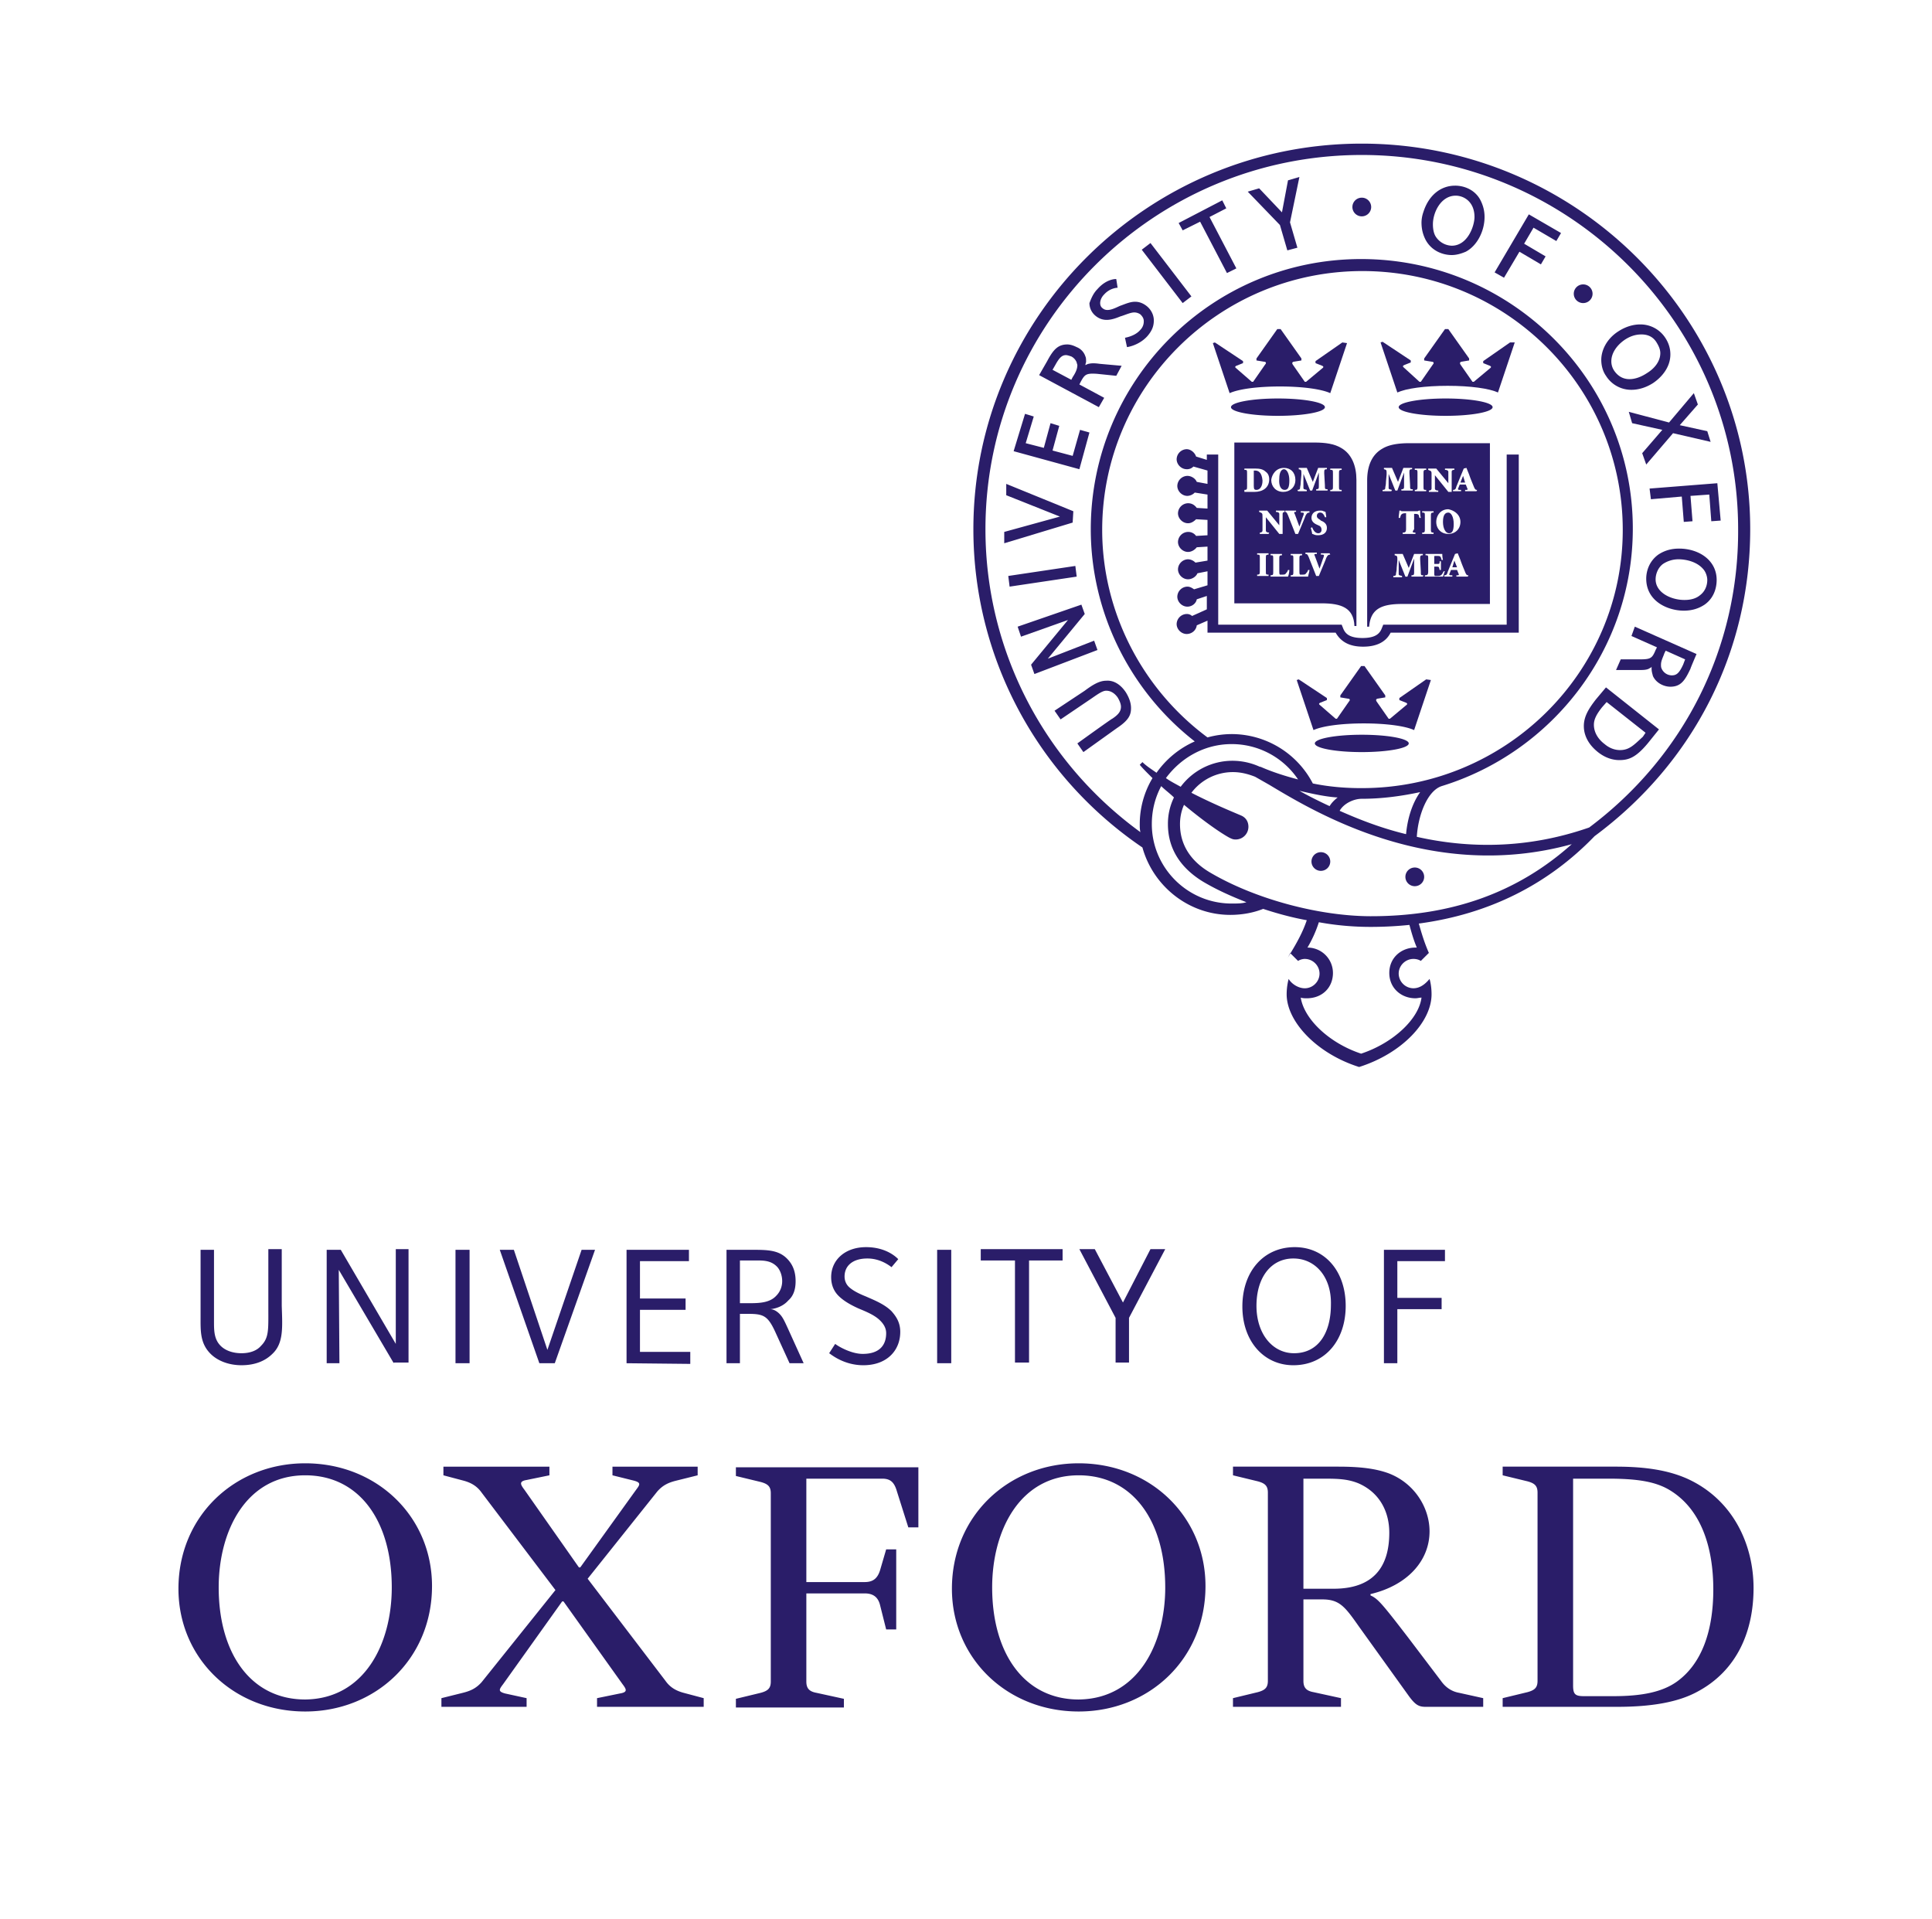 <svg width="149" height="148" fill="none" xmlns="http://www.w3.org/2000/svg"><path d="M33.318 122.312c0 5.608-4.346 9.673-9.778 9.673-5.536 0-9.778-4.116-9.778-9.467 0-5.608 4.346-9.673 9.778-9.673 5.536 0 9.778 4.116 9.778 9.467zm-3.104.103c0-5.093-2.483-8.644-6.674-8.644-4.553 0-6.674 4.271-6.674 8.644 0 5.094 2.483 8.644 6.674 8.644 4.553-.052 6.674-4.271 6.674-8.644zm62.756-.103c0 5.608-4.346 9.673-9.778 9.673-5.536 0-9.778-4.116-9.778-9.467 0-5.608 4.345-9.673 9.778-9.673 5.535 0 9.778 4.116 9.778 9.467zm-3.105.103c0-5.093-2.483-8.644-6.673-8.644-4.553 0-6.674 4.271-6.674 8.644 0 5.094 2.483 8.644 6.674 8.644 4.552-.052 6.674-4.271 6.674-8.644zm10.658.103h2.328c3.518 0 4.294-2.212 4.294-4.322 0-1.595-.724-3.087-2.379-3.807-.88-.36-1.708-.36-2.846-.36h-1.397v8.489zm4.294 2.933c-1.086-1.544-1.5-2.11-2.845-2.11h-1.449v6.277c0 .515.207.772.776.875l2.121.463v.669h-8.33v-.669l1.915-.463c.57-.154.776-.36.776-.875v-14.509c0-.514-.207-.72-.776-.874l-1.914-.464v-.668h8.122c1.708 0 2.898.154 3.881.514 2.017.772 3.156 2.676 3.156 4.476 0 2.264-1.708 4.168-4.553 4.837v.103c.569.257.879.617 2.897 3.241l2.535 3.344c.362.515.828.823 1.397.926l1.862.412v.669h-4.449c-.517 0-.776-.154-1.242-.772l-3.88-5.402zm-36.474-5.968h.776v6.174h-.776l-.465-1.853c-.156-.668-.57-.926-1.19-.926h-4.501v6.792c0 .514.207.771.776.874l2.12.463v.669h-8.329v-.669l1.915-.463c.569-.154.776-.36.776-.874v-14.509c0-.515-.207-.721-.776-.875l-1.915-.463v-.669h14.073v4.631h-.776l-.88-2.779c-.207-.72-.517-.977-1.138-.977h-5.846v7.975h4.5c.622 0 .984-.258 1.19-.927l.466-1.594zm47.546 12.142v-.669l1.914-.463c.569-.154.776-.36.776-.875v-14.509c0-.514-.207-.72-.776-.874l-1.914-.464v-.668h8.743c2.38 0 4.087.308 5.484.926 3.518 1.595 5.122 5.042 5.122 8.438 0 3.292-1.242 6.38-4.397 8.026-1.449.772-3.467 1.132-6.105 1.132h-8.847zm5.432-17.596v15.949c0 .669.155.824.828.824h2.276c2.173 0 3.777-.309 4.915-1.132 1.914-1.389 2.794-3.911 2.794-7.1 0-3.139-.88-6.226-3.466-7.718-1.087-.617-2.484-.823-4.657-.823h-2.69zm-80.708 16.927v.669h-6.57v-.669l1.655-.412c.62-.154 1.035-.36 1.448-.823l5.691-7.1-5.69-7.512c-.363-.514-.828-.772-1.397-.926l-1.553-.412v-.668h8.175v.668l-1.76.361c-.62.103-.465.36-.154.771l4.19 5.969h.104l4.294-5.969c.31-.411.414-.566-.155-.72l-1.656-.412v-.668h6.57v.668l-1.655.412c-.62.154-1.035.36-1.449.823l-5.38 6.74 6.001 7.872c.362.515.828.772 1.397.926l1.552.412v.669h-8.226v-.669l1.76-.36c.62-.103.516-.309.206-.72l-4.553-6.38h-.103l-4.553 6.38c-.31.411-.414.565.155.72l1.656.36zm-19.608-26.549c-.518.515-1.294.875-2.38.875-.931 0-1.81-.309-2.38-.875-.828-.823-.776-1.8-.776-2.881v-5.145h1.035v5.505c0 .721 0 1.39.517 1.904.362.36.931.566 1.604.566.672 0 1.19-.206 1.5-.566.621-.617.57-1.235.57-2.83v-4.63h1.034v4.373c.052 1.646.155 2.881-.724 3.704zm9.364.721l-4.242-7.203.051 7.203h-.983v-8.747h1.087l4.242 7.255V96.33h.983v8.746H30.37v.052zm4.76 0v-8.747h1.086v8.747H35.13zm7.657 0h-1.19l-3.053-8.747h1.087l2.587 7.718 2.638-7.718h1.035l-3.104 8.747zm5.535 0v-8.747h4.812v.875h-3.777v2.881h3.518v.875h-3.518v3.241h3.88v.926l-4.915-.051zm11.59-7.46c-.518-.515-1.139-.464-1.863-.464h-.983v3.293h.362c.88 0 1.862.052 2.432-.566.31-.308.465-.72.465-1.132 0-.514-.207-.926-.414-1.132zm.982 7.46l-1.034-2.264c-.621-1.389-.932-1.544-2.173-1.544h-.621v3.808H56.03v-8.747h1.914c1.19 0 2.07 0 2.742.669.466.463.673 1.029.673 1.75 0 .617-.155 1.131-.57 1.491-.31.361-.827.618-1.396.669.31 0 .57.206.724.36.259.258.414.618.673 1.184l1.19 2.624h-1.087zm11.382 0v-8.747h1.087v8.747h-1.087zm7.088-7.924v7.872h-1.086v-7.872h-2.639v-.874h6.312v.874h-2.587zm7.709 4.425v3.447h-1.035v-3.447l-2.794-5.3h1.19l2.173 4.117 2.121-4.116h1.138l-2.793 5.299zm12.675-4.579c-1.707 0-2.845 1.44-2.845 3.653 0 2.161 1.241 3.653 2.897 3.653 1.862 0 2.845-1.544 2.845-3.756.052-2.11-1.19-3.55-2.897-3.55zm0 8.232c-2.276 0-3.932-1.852-3.932-4.528 0-2.726 1.656-4.579 4.036-4.579 2.328 0 3.932 1.853 3.932 4.528s-1.604 4.579-4.036 4.579zm8.019-8.078v2.882h3.415v.874h-3.415v4.168h-1.034v-8.747h4.707v.875h-3.673v-.052zm-43.665 1.287c0-1.338 1.086-2.316 2.69-2.316 1.604 0 2.38.824 2.484.927l-.518.617c-.207-.154-.88-.669-1.862-.669-1.138 0-1.76.566-1.76 1.39 0 .36.156.668.415.874.31.257.724.463 1.241.669.57.257 1.397.566 1.966 1.132.362.411.673.874.673 1.595 0 1.44-1.035 2.572-2.846 2.572-1.552 0-2.535-.875-2.638-.926l.465-.72c.26.205 1.242.771 2.122.771 1.345 0 1.81-.72 1.81-1.595 0-.411-.207-.72-.465-.977-.414-.412-1.035-.669-1.656-.926-.569-.257-1.138-.566-1.552-.978-.31-.308-.569-.772-.569-1.44zm52.098-63.439v13.12h-9.519l-.104.257c-.155.412-.465.772-1.5.772s-1.345-.36-1.5-.772l-.104-.257h-9.52v-13.12h-.879v.412l-.828-.258c-.103-.308-.413-.566-.724-.566a.793.793 0 00-.776.772c0 .412.362.772.776.772a.666.666 0 00.517-.206l1.087.309v1.029l-.828-.155c-.103-.257-.414-.463-.724-.463a.793.793 0 00-.776.772c0 .412.362.772.776.772a.833.833 0 00.569-.257l.983.154v1.08l-.828-.051c-.155-.206-.362-.36-.672-.36a.793.793 0 00-.776.772c0 .411.362.771.776.771.258 0 .465-.154.62-.308l.88.051v1.184l-.88.051a.739.739 0 00-.62-.309.793.793 0 00-.776.772c0 .412.362.772.776.772.258 0 .517-.155.672-.36l.828-.052v1.08l-.931.155a.833.833 0 00-.57-.257.794.794 0 00-.775.771c0 .412.362.772.776.772.31 0 .62-.206.724-.463l.776-.154v1.08l-1.035.309c-.155-.103-.31-.206-.517-.206a.793.793 0 00-.776.772c0 .412.362.772.776.772.362 0 .672-.258.724-.566l.776-.258v1.03l-1.138.514a.59.59 0 00-.414-.154.794.794 0 00-.776.772c0 .411.362.771.776.771.362 0 .724-.257.776-.669l.828-.36v.926h9.882c.413.72 1.086 1.08 2.121 1.08 1.034 0 1.759-.36 2.121-1.08h9.881V35.052h-.931zM98.557 32.068c2 0 3.622-.3 3.622-.67 0-.369-1.622-.668-3.622-.668-2 0-3.621.3-3.621.669 0 .37 1.621.669 3.621.669zM103.524 26.408l-2.069 1.44v.155l.517.206c.104.051.104.103.052.154l-1.294 1.08h-.103l-.931-1.337c-.052-.103-.052-.154.051-.206l.621-.103v-.154l-1.604-2.264h-.258l-1.604 2.264v.154l.62.103c.104 0 .156.103.052.206l-.93 1.338h-.104l-1.242-1.08c-.052-.052-.052-.104.052-.155l.517-.206v-.154l-2.173-1.44-.155.05 1.293 3.86c.673-.31 2.122-.515 3.88-.515 1.76 0 3.208.206 3.881.514l1.293-3.858-.362-.052zM105.025 57.999c2 0 3.621-.3 3.621-.669 0-.37-1.621-.669-3.621-.669s-3.622.3-3.622.669c0 .37 1.622.669 3.622.669zM109.991 52.39l-2.07 1.441v.155l.518.206c.103.051.103.102.052.154l-1.294 1.08h-.103l-.932-1.337c-.051-.103-.051-.155.052-.206l.621-.103v-.154l-1.604-2.264h-.258l-1.604 2.264v.154l.621.103c.103 0 .155.103.051.206l-.931 1.337h-.103l-1.242-1.08c-.052-.051-.052-.103.052-.154l.517-.206v-.155l-2.173-1.44-.155.051 1.293 3.86c.673-.31 2.121-.515 3.88-.515 1.76 0 3.208.205 3.881.514l1.293-3.859-.362-.051zM111.492 32.068c2 0 3.621-.3 3.621-.67 0-.369-1.621-.668-3.621-.668s-3.622.3-3.622.669c0 .37 1.622.669 3.622.669z" fill="#2A1D69"/><path d="M116.458 26.408l-2.069 1.44v.155l.517.206c.103.051.103.103.052.154l-1.294 1.08h-.103l-.932-1.337c-.051-.103-.051-.154.052-.206l.621-.103v-.154l-1.604-2.264h-.258l-1.604 2.264v.154l.621.103c.103 0 .155.103.051.206l-.931 1.338h-.103l-1.242-1.132c-.052-.052-.052-.103.052-.155l.517-.205v-.155l-2.173-1.44-.155.051 1.293 3.859c.673-.309 2.121-.514 3.88-.514 1.76 0 3.208.205 3.881.514l1.293-3.859h-.362zM104.61 37.007c0-1.08-.362-2.007-1.19-2.47-.517-.308-1.19-.411-2.069-.411h-6.157v12.4h6.726c1.552 0 2.483.36 2.535 1.749h.155V37.007zm-4.552.772c.155 0 .207-.052.207-.155 0-.102.051-.205.051-.463l.052-.566c0-.36 0-.36-.207-.411v-.103h.621l.465 1.08.414-1.08h.673v.103c-.207 0-.207.051-.207.309l.052.926c0 .308 0 .308.207.308v.103h-.88v-.103c.207 0 .207-.051.207-.308v-.978l-.517 1.39h-.155l-.518-1.287v1.08c0 .103.052.103.259.155v.103h-.673l-.051-.103zm1.603 2.727c-.258-.103-.517-.258-.517-.566 0-.309.207-.566.673-.566.103 0 .155 0 .258.051.052 0 .104.052.155.052 0 .103.052.257.052.411h-.103c-.052-.154-.155-.36-.362-.36-.156 0-.259.103-.259.257 0 .155.103.206.259.309l.051.051c.259.103.466.258.466.566 0 .36-.259.566-.673.566-.103 0-.207 0-.31-.051-.104-.051-.155-.051-.155-.051 0-.103-.052-.258-.104-.464l.104-.051c.051.154.207.463.465.463.156 0 .259-.103.259-.257 0-.206-.103-.309-.259-.36zm-1.81-.875c.051.154.258.669.362.977.103-.257.258-.771.31-.874.052-.154.052-.206-.103-.206h-.104v-.103h.673v.103c-.155 0-.207.052-.311.257 0 .052-.362.875-.569 1.39h-.207c-.207-.515-.465-1.184-.569-1.441-.103-.257-.155-.257-.258-.257v-.103h.88v.103h-.104c-.052.051-.052.103 0 .154zm-.828-3.55c.517 0 .88.36.88.926 0 .566-.415.926-.932.926-.569 0-.931-.411-.931-.926.052-.412.362-.926.983-.926zm-3.053 1.8v-.102c.207 0 .207-.052.207-.309v-.926c0-.309 0-.309-.207-.309v-.103h.828c.362 0 .621.052.828.258.155.102.259.308.259.566 0 .668-.518.977-1.139.977h-.776v-.051zm1.863 4.889c-.207 0-.207.05-.207.308v.926c0 .309 0 .309.207.309v.103h-.88v-.103c.207 0 .207-.052.207-.309v-.926c0-.309 0-.309-.207-.309v-.102h.88v.102zm0-1.596h-.673v-.102c.104 0 .207-.052.207-.155v-1.029c0-.206 0-.257-.052-.308-.051-.052-.103-.052-.206-.103v-.103h.62l.932 1.132v-.875c0-.103-.104-.154-.259-.154v-.103h.724v.103c-.155 0-.207.051-.207.154v1.544h-.258l-1.035-1.287v1.03c0 .102.103.154.259.154l-.052.102zm1.5 3.293h-1.345v-.103c.207 0 .207-.051.207-.308v-.926c0-.31 0-.31-.207-.31v-.102h.88v.103c-.207 0-.207.051-.207.309v.926c0 .154 0 .206.051.257h.207c.104 0 .207 0 .259-.103.052-.051.103-.103.155-.257h.104c0 .154-.052.411-.104.514zm1.552 0H99.54v-.103c.207 0 .207-.051.207-.308v-.926c0-.31 0-.31-.207-.31v-.102h.88v.103c-.207 0-.207.051-.207.309v.926c0 .154 0 .206.052.257h.206c.104 0 .207 0 .259-.103.052-.051.104-.103.155-.257h.104c0 .154-.104.411-.104.514zm1.708-1.697c-.156 0-.207.05-.311.257 0 .051-.362.874-.569 1.389h-.207c-.207-.515-.465-1.183-.569-1.44-.103-.258-.155-.258-.259-.258v-.103h.88v.103h-.104c-.103 0-.103.051-.051.154.051.155.258.67.362.978.103-.257.259-.772.31-.875.052-.154.052-.206-.103-.206h-.104v-.102h.673l.052.102zm.879-6.535c-.207 0-.207.052-.207.309v.926c0 .309 0 .309.207.309v.103h-.879v-.103c.207 0 .207-.052.207-.309v-.926c0-.309 0-.309-.207-.309v-.103h.879v.103z" fill="#2A1D69"/><path d="M96.799 36.287h-.104v1.183c0 .257.052.309.207.309.259 0 .466-.258.466-.72-.052-.618-.31-.772-.57-.772zm2.276 1.492c.259 0 .362-.206.362-.72 0-.566-.207-.875-.414-.875-.206 0-.362.257-.362.72-.052.515.104.875.414.875zm13.089 5.453l-.155.515h.362l-.207-.514zm.673-6.534l-.207.515h.362l-.155-.515zm-1.552 3.55c0 .515.207.875.465.875.259 0 .363-.206.363-.72 0-.566-.207-.875-.414-.875-.259 0-.414.206-.414.72z" fill="#2A1D69"/><path d="M108.698 34.177c-.828 0-1.552.103-2.07.412-.827.463-1.19 1.338-1.19 2.47v11.267h.156c.103-1.389.983-1.75 2.535-1.75h6.777V34.178h-6.208zm1.448 1.955h.621l.932 1.132v-.874c0-.103-.104-.155-.259-.155v-.103h.724v.103c-.155 0-.207.052-.207.155v1.543h-.258l-1.035-1.286v1.029c0 .103.103.154.258.154v.103h-.724v-.103c.104 0 .207-.051.207-.154v-1.03c0-.205 0-.256-.052-.308-.051-.051-.103-.051-.207-.103v-.103zm2.484 4.116c0 .566-.414.927-.931.927-.57 0-.932-.412-.932-.927 0-.463.311-.977.932-.977.517.103.931.463.931.977zm-2.07.824v.102h-.879v-.102c.207 0 .207-.052.207-.31v-.925c0-.309 0-.309-.207-.309v-.103h.879v.103c-.207 0-.207.052-.207.309v.926c0 .257 0 .309.207.309zm-1.448-3.293c.207 0 .207-.052.207-.309v-.926c0-.309 0-.309-.207-.309v-.103h.879v.103c-.207 0-.207.052-.207.309v.926c0 .309 0 .309.207.309v.103h-.879v-.103zm.051 3.293v.102h-.983v-.102c.207 0 .259-.052.259-.31V39.58h-.052c-.207 0-.258.051-.31.102-.052.052-.052.103-.103.258h-.104c0-.206.052-.412.052-.566h.103c.052.051.052.051.155.051h1.087c.052 0 .103 0 .155-.051h.104c0 .103 0 .36.051.566h-.103c-.052-.155-.052-.258-.104-.258-.051-.051-.155-.051-.258-.051h-.052v1.183c-.155.206-.155.258.103.258zm-1.862-3.19h-.673v-.103c.156 0 .207-.052.207-.155 0-.102.052-.205.052-.463l.052-.566c0-.36 0-.36-.207-.411v-.103h.621l.465 1.08.414-1.08h.673v.103c-.207 0-.207.051-.207.309l.052.926c0 .308 0 .308.207.308v.103h-.88v-.103c.207 0 .207-.051.207-.308v-.978l-.517 1.39h-.156l-.517-1.287v1.08c0 .103.052.103.259.155l-.052.103zm2.432 6.585h-.88v-.102c.207 0 .207-.052.207-.31v-.977l-.517 1.39h-.156l-.517-1.287v1.08c0 .103.052.103.259.155v.103h-.673v-.103c.155 0 .207-.051.207-.154 0-.103.052-.206.052-.464l.052-.565c0-.36 0-.36-.207-.412v-.103h.62l.466 1.08.414-1.08h.673v.103c-.207 0-.207.051-.207.309l.051.926c0 .309 0 .309.207.309l-.051.102zm1.552 0h-1.397v-.102c.207 0 .258-.052.258-.31v-.925c0-.309 0-.309-.207-.309v-.103h1.294c0 .051 0 .257.052.463h-.104c-.052-.154-.052-.206-.103-.257-.052-.052-.156-.052-.259-.052h-.103c-.104 0-.104 0-.104.103v.515h.155c.259 0 .259 0 .259-.206h.103v.669h-.103c-.052-.257-.052-.257-.259-.257h-.155v.463c0 .154 0 .206.052.257h.207c.103 0 .207 0 .31-.103.052-.051.104-.154.155-.257h.104c-.052.051-.104.309-.155.411zm1.914 0h-.88v-.102h.104c.103 0 .103-.052.052-.155l-.104-.257h-.466l-.103.257c-.052.103-.052.154.103.154h.104v.103h-.621v-.102c.155 0 .207-.052.259-.258l.569-1.389.207-.051.207.514c.103.309.258.669.362.926.103.258.155.258.259.258l-.052.102zm.672-6.585h-.879v-.103h.103c.104 0 .104-.052.052-.155l-.103-.257h-.466l-.103.257c-.052.103-.052.155.103.155h.103v.103h-.62v-.103c.155 0 .207-.052.258-.258l.569-1.389.207-.051.207.514c.104.31.259.67.362.927.104.257.156.257.259.257l-.052.103zM101.868 67.157c.4 0 .724-.322.724-.72a.722.722 0 00-.724-.72c-.4 0-.724.322-.724.72 0 .398.324.72.724.72zM109.111 68.34c.4 0 .724-.322.724-.72a.722.722 0 00-.724-.72c-.4 0-.724.322-.724.72 0 .398.324.72.724.72zM105.024 16.684c.4 0 .724-.323.724-.72a.722.722 0 00-.724-.72c-.4 0-.724.322-.724.72 0 .397.324.72.724.72zM122.097 23.372c.4 0 .725-.322.725-.72a.723.723 0 00-.725-.72c-.4 0-.724.322-.724.72 0 .398.324.72.724.72zM86.814 53.368c.258.412.413.823.413 1.235 0 .515-.155.926-1.086 1.544l-2.587 1.852-.466-.669s2.639-1.904 2.69-1.904c.466-.308.673-.566.673-.926 0-.206-.103-.463-.258-.72-.259-.36-.57-.515-.88-.515-.259 0-.569.206-1.086.566l-2.432 1.647-.466-.67 2.329-1.543c.62-.463 1.138-.771 1.655-.771.673-.052 1.19.411 1.5.874zm-8.33-5.042l4.915-1.698.259.72-2.846 3.448 3.57-1.39.258.72-4.863 1.853-.258-.72 2.845-3.447-3.621 1.286-.26-.772zm-.724-3.91l5.173-.772.104.823-5.174.772-.103-.823zm-.156-6.226v-.874l5.174 2.11-.052.874-5.277 1.595v-.875l4.294-1.183-4.139-1.647zm4.708-11.627c-.724 0-1.086.411-1.552 1.286l-.62 1.08 4.604 2.47.414-.72-1.914-1.03.103-.205c.31-.566.414-.67 1.242-.618l1.5.155.414-.772-1.707-.154c-.362-.052-.621-.052-.828 0-.052 0-.155.051-.259.102 0-.102.052-.205.052-.257 0-.154 0-.308-.052-.411a1.153 1.153 0 00-.672-.72c-.207-.104-.466-.206-.725-.206zm-.93 1.595c.31-.567.516-.772.827-.772.103 0 .259.051.414.103a.88.88 0 01.414.463c0 .051.051.154.051.205 0 .31-.155.618-.362.927l-.103.205-1.449-.771.207-.36zm6.673-8.901l.673-.515 3.156 4.116-.673.515-3.156-4.116zm2.846-2.059l3.362-1.749.31.618-1.292.668 2.069 3.962-.724.36-2.07-3.961-1.345.669-.31-.567zm8.433-3.292l.879-.258-.724 3.5.569 1.954-.776.206-.57-1.955-2.483-2.573.88-.257 1.759 1.852.466-2.47zm15.934 7.1l2.639-4.476 2.483 1.44-.362.618-1.759-1.03-.724 1.236 1.655.977-.362.617-1.655-.977-1.19 2.006-.725-.411zm13.452 11.576l1.914-2.264.31.875-1.396 1.595 2.121.463.258.823-2.897-.668-2.069 2.418-.311-.875 1.552-1.8-2.328-.515-.258-.875 3.104.823zm-1.501 5.094l5.226-.412.258 2.881-.724.052-.155-2.058-1.449.103.156 1.955-.673.051-.155-1.955-2.38.206-.104-.823zm2.277 4.63c-.621 0-1.138.155-1.604.464-.776.565-.931 1.389-.931 1.852 0 1.749 1.655 2.47 2.897 2.47.621 0 1.138-.155 1.604-.464.879-.617.931-1.595.931-1.903 0-1.544-1.397-2.419-2.897-2.419zm.414 3.962c-1.035 0-2.225-.566-2.225-1.595 0-.36.155-.875.569-1.183a2.17 2.17 0 011.19-.36c.517 0 1.449.154 1.966.823.155.206.259.514.259.772 0 .411-.155.874-.569 1.183-.311.257-.725.36-1.19.36zm-3.415-21.249c-.517 0-1.086.154-1.655.515-.983.617-1.346 1.543-1.346 2.212 0 .412.104.875.363 1.235a2.293 2.293 0 001.966 1.08c.517 0 1.086-.154 1.655-.514.621-.412 1.345-1.184 1.345-2.213 0-.411-.103-.823-.362-1.235a2.294 2.294 0 00-1.966-1.08zm-.828 4.219c-.465 0-.879-.206-1.19-.669a1.283 1.283 0 01-.207-.72c0-.566.363-1.184 1.035-1.647.466-.308.88-.411 1.294-.411.517 0 .931.206 1.19.669.155.257.258.514.258.771 0 .566-.362 1.132-1.035 1.544-.465.309-.931.463-1.345.463zm-13.451-14.92c-1.087 0-2.018.72-2.432 2.006a2.558 2.558 0 00-.155.823c0 .515.104.926.311 1.338.465.875 1.345 1.183 2.017 1.183.362 0 .725-.103 1.087-.257.879-.463 1.448-1.595 1.448-2.676 0-.463-.103-.874-.31-1.286-.362-.72-1.138-1.132-1.966-1.132zm-.259 4.63a1.53 1.53 0 01-1.241-.72c-.156-.258-.207-.618-.207-.927 0-.926.62-2.212 1.759-2.212.62 0 1.448.463 1.448 1.646 0 .67-.517 2.213-1.759 2.213zm-28.662 14.2l.725.206-.776 2.83-5.07-1.39.879-2.88.673.205-.621 2.058 1.397.36.517-1.903.673.206-.518 1.903 1.552.412.57-2.007zm1.346-10.856c.724-.823 1.448-.772 1.448-.772l.104.67s-.57 0-1.035.514c-.207.206-.31.463-.31.669 0 .154.051.308.206.411.363.309.983-.051 1.346-.206.31-.102.724-.308 1.138-.308.31 0 .62.103.931.36.362.309.517.72.517 1.08 0 .463-.155.823-.517 1.235-.672.72-1.552.823-1.552.823l-.155-.72c.517-.103.931-.309 1.19-.617a.92.92 0 00.258-.67c0-.205-.103-.36-.258-.514a.838.838 0 00-.466-.154c-.31 0-.724.206-1.086.309-.621.257-1.294.463-1.915-.052a1.264 1.264 0 01-.465-.977c.103-.258.258-.72.62-1.08zm41.182 26.754l1.966.875-.104.206c-.259.617-.362.72-1.19.72h-1.5l-.362.823h1.707c.362 0 .621 0 .828-.102.051-.052.155-.052.207-.155v.155c0 .205.051.36.103.566.259.565.88.823 1.345.823.828 0 1.138-.515 1.552-1.39 0-.05.466-1.131.466-1.131l-4.76-2.11-.258.72zm3.104 3.036a.87.87 0 01-.776-.514c-.052-.103-.052-.206-.052-.31 0-.308.155-.565.259-.874l.103-.206 1.5.67-.155.41c-.31.67-.517.824-.879.824zm-5.846 1.852c-.518.67-.932 1.287-.932 2.058 0 .67.311 1.39 1.087 2.007.517.411 1.086.617 1.655.617.725 0 1.294-.206 2.225-1.337l.828-1.03-4.087-3.24-.776.925zm1.862 3.91c-.414 0-.828-.154-1.19-.463-.414-.308-.828-.823-.828-1.492 0-.463.259-.874.621-1.337l.362-.412 3.001 2.367-.207.309c-.673.617-1.035 1.028-1.759 1.028z" fill="#2A1D69"/><path d="M134.98 40.814c0-16.36-13.452-29.738-29.955-29.738-16.504 0-29.956 13.326-29.956 29.738 0 9.828 4.864 18.986 13.038 24.542.828 2.985 3.57 5.197 6.777 5.197.88 0 1.76-.154 2.535-.463 1.087.36 2.225.669 3.363.874-.31.927-.776 1.75-1.242 2.522-.465.771 0 0-.051 0l.621.617c.155-.103.362-.154.517-.154.621 0 1.138.514 1.138 1.132 0 .617-.517 1.132-1.138 1.132-.517 0-1.035-.36-1.242-.72 0 0-.155.514-.155 1.183 0 2.109 2.328 4.579 5.588 5.608 3.259-1.03 5.587-3.448 5.587-5.609 0-.72-.155-1.183-.155-1.183-.259.309-.673.72-1.242.72a1.145 1.145 0 01-1.138-1.132c0-.617.517-1.131 1.138-1.131.207 0 .414.051.569.154l.621-.617c-.362-.824-.569-1.544-.776-2.264 5.381-.72 9.933-2.984 13.555-6.74 7.709-5.711 12.003-14.304 12.003-23.668zM94.988 69.678c-3.415 0-6.157-2.778-6.157-6.122 0-1.08.259-2.058.724-2.933.31.309.673.566.983.875a4.62 4.62 0 00-.465 2.058c0 1.852.931 3.344 2.69 4.424 1.035.618 2.173 1.132 3.363 1.595-.31.103-.724.103-1.138.103zm10.037-8.9c-1.294 0-2.536-.104-3.777-.36a7.065 7.065 0 00-6.26-3.808 7.08 7.08 0 00-1.863.257c-5.07-3.756-8.122-9.724-8.122-16.001 0-11.01 9.002-19.963 20.073-19.963 11.072 0 20.074 8.952 20.074 19.963 0 11.01-9.054 19.911-20.125 19.911zm4.501.308c-.621.875-.983 2.058-1.087 3.241-1.914-.463-3.621-1.132-5.122-1.8.311-.566 1.087-.927 1.708-.927 1.552 0 3.052-.205 4.501-.514zm-6.364.412c-.259.205-.466.411-.621.668-.776-.36-1.707-.823-2.328-1.183.88.206 2.018.463 2.949.515zm-8.174-4.116a6.16 6.16 0 015.122 2.726c-.983-.257-1.966-.566-2.898-.977h-.051a5.085 5.085 0 00-2.121-.463 4.977 4.977 0 00-3.984 2.006c-.362-.205-.776-.411-1.138-.669 1.138-1.543 2.949-2.623 5.07-2.623zm14.175 15.692c-1.086 0-2.017.772-2.017 1.955 0 1.184.931 1.955 2.017 1.955.156 0 .311-.051.466-.051-.207 1.646-2.173 3.498-4.656 4.322-2.484-.824-4.398-2.676-4.656-4.322.155.051.31.051.465.051 1.19 0 2.018-.823 2.018-1.955a1.96 1.96 0 00-1.966-1.955 9.457 9.457 0 00.879-1.955c1.397.257 2.742.36 3.984.36 1.035 0 2.018-.052 3.001-.154.155.566.31 1.132.569 1.749h-.104zm-3.414-2.418c-4.036 0-9.002-1.338-12.468-3.396-1.035-.617-2.277-1.75-2.277-3.704 0-.515.103-1.03.31-1.492 1.294 1.08 2.639 2.058 3.467 2.52.207.103.31.155.517.155a.98.98 0 00.983-.978c0-.411-.207-.72-.569-.874-.724-.309-2.225-.926-3.828-1.75a4 4 0 013.207-1.595c.621 0 1.19.155 1.708.36l1.086.618c3.518 2.11 12.52 7.563 23.333 4.58-4.139 3.704-9.209 5.556-15.469 5.556zm16.814-6.843c-4.863 1.698-9.416 1.595-13.296.72.103-1.698.828-3.55 1.914-3.91 8.537-2.624 14.745-10.547 14.745-19.86 0-11.473-9.416-20.786-20.953-20.786-11.537 0-20.85 9.364-20.85 20.837 0 6.38 3 12.452 8.02 16.362a7.124 7.124 0 00-2.95 2.418c-.362-.257-.776-.515-1.086-.823l-.207.206c.207.257.569.617.983 1.029a6.904 6.904 0 00-.983 3.55c0 .205 0 .411.052.617C80.45 58.719 76 50.075 76 40.814c0-15.95 13.037-28.863 29.024-28.863 15.986 0 29.024 12.965 29.024 28.863.051 9.107-4.139 17.494-11.486 22.999z" fill="#2A1D69"/></svg>